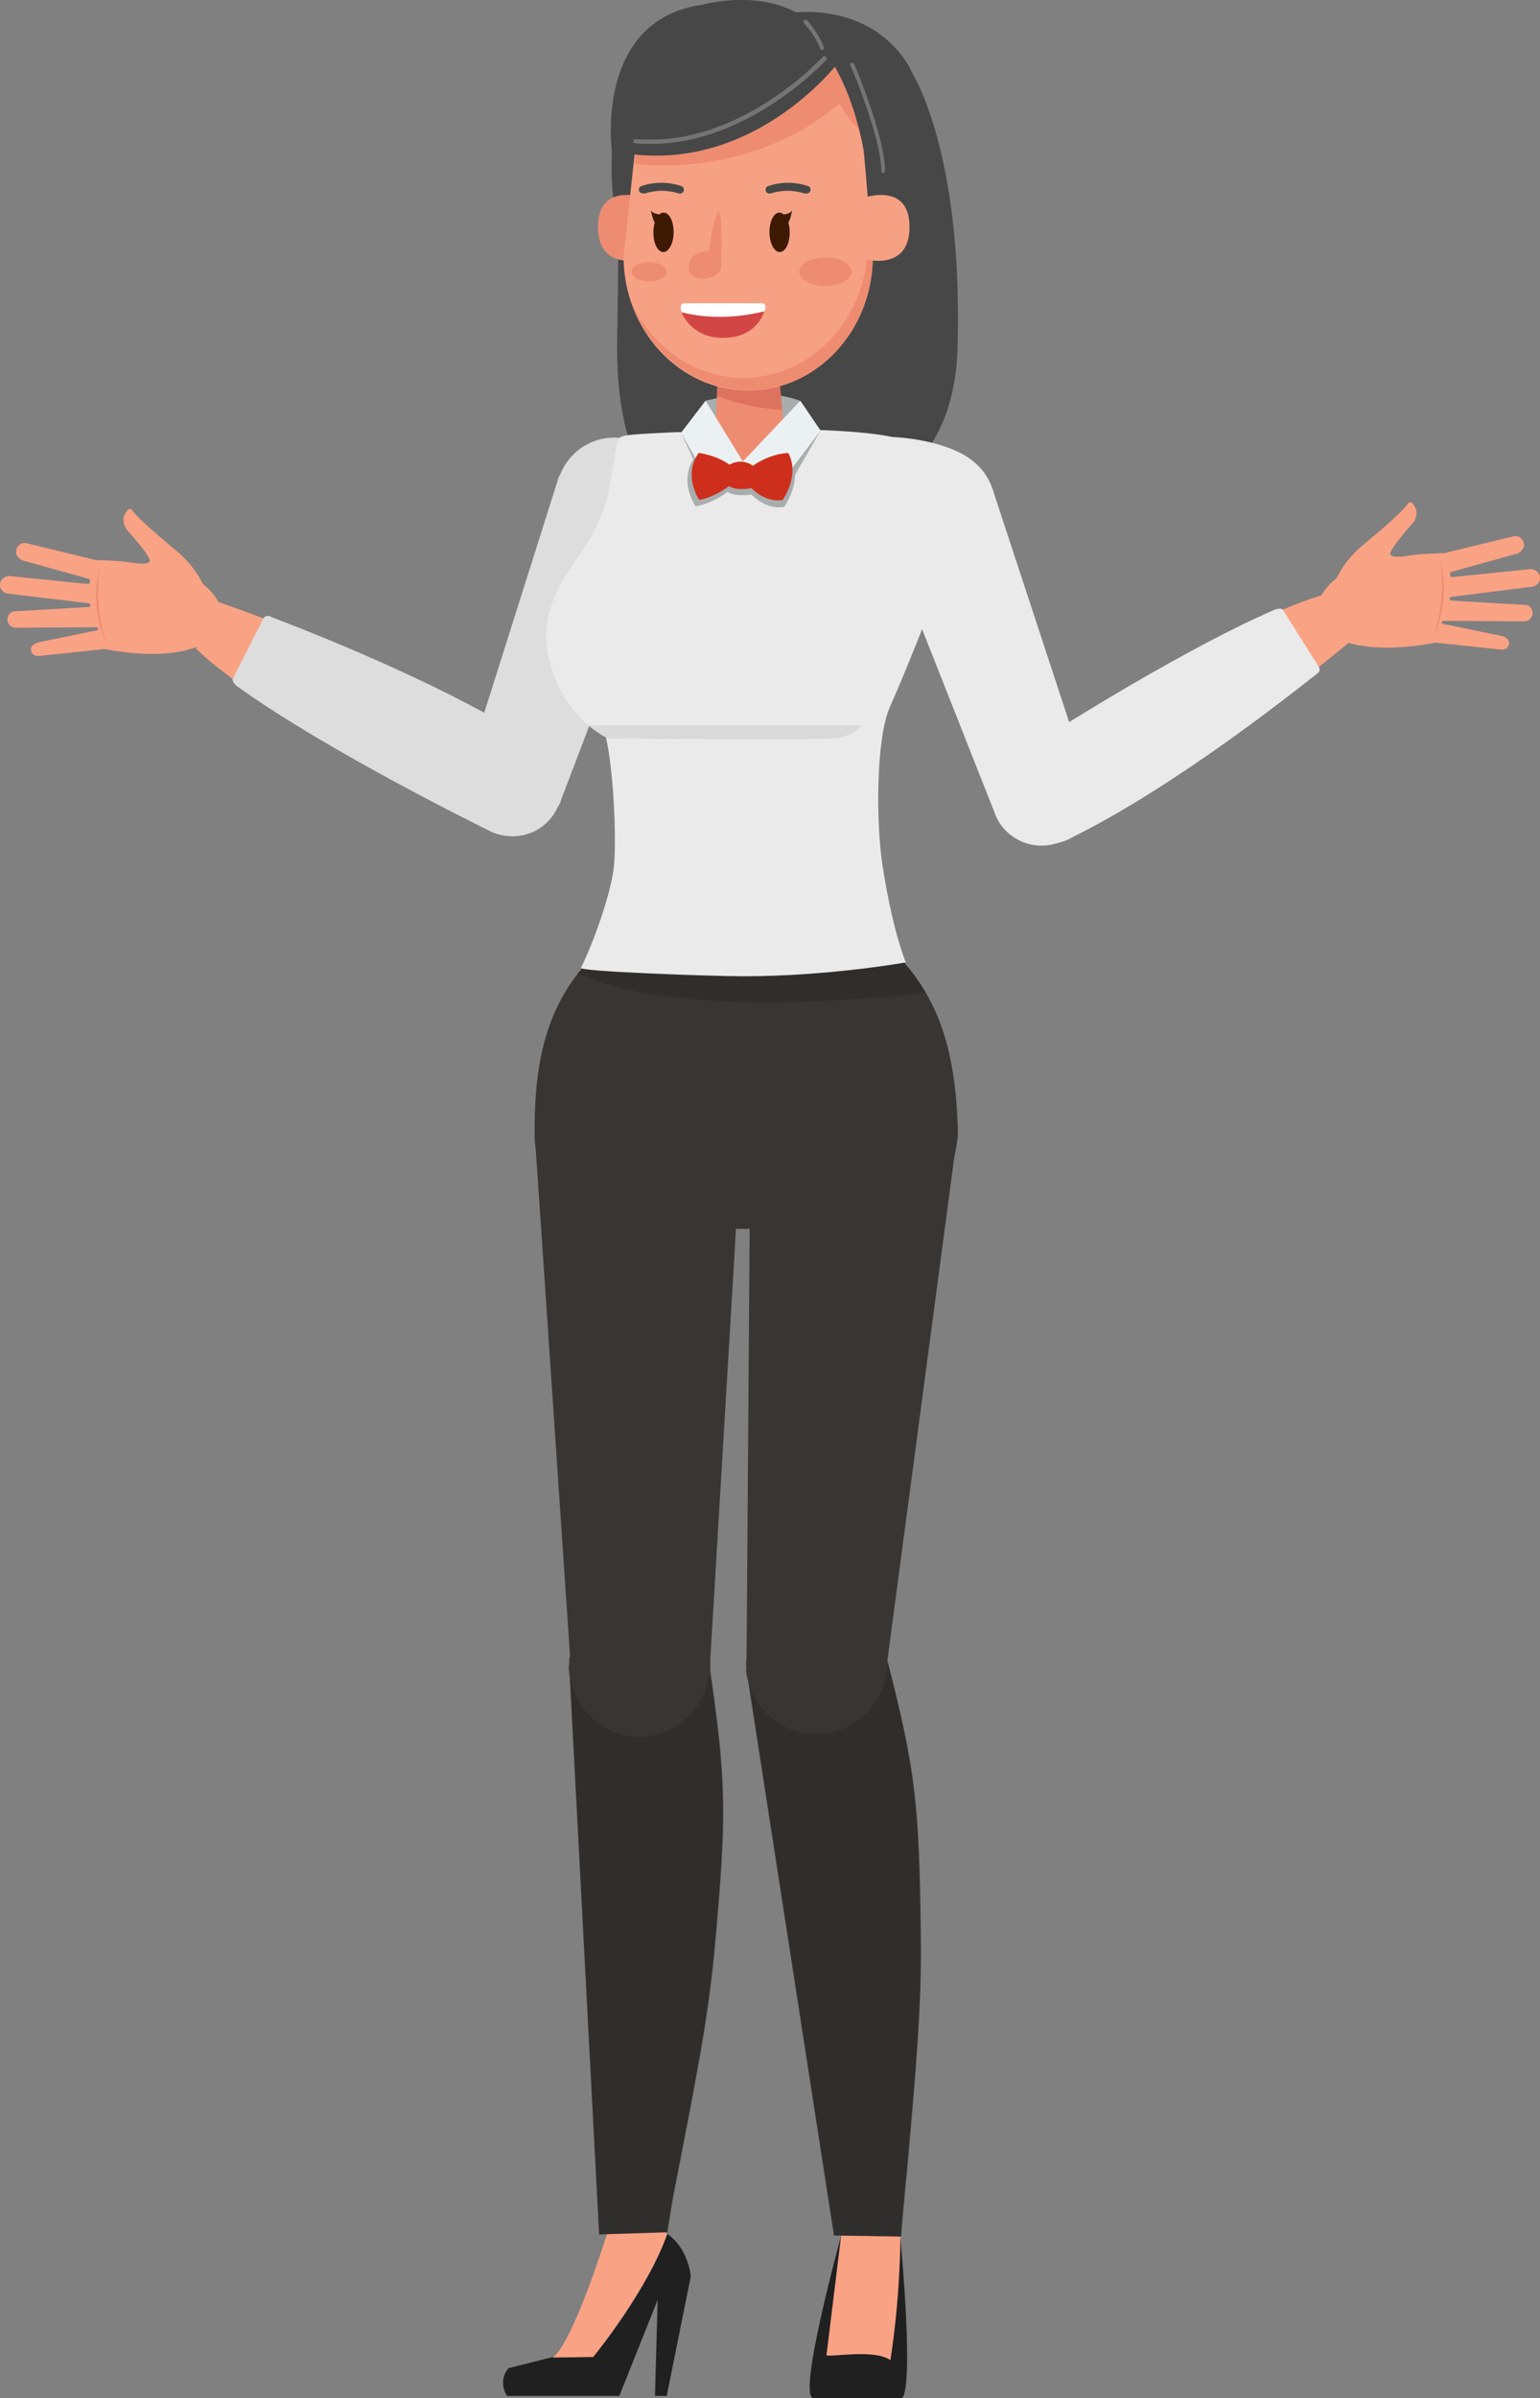 <?xml version="1.0" encoding="utf-8"?>
<!-- Generator: Adobe Illustrator 27.4.1, SVG Export Plug-In . SVG Version: 6.00 Build 0)  -->
<svg version="1.1" id="Layer_1" xmlns="http://www.w3.org/2000/svg" xmlns:xlink="http://www.w3.org/1999/xlink" x="0px" y="0px" viewBox="0 0 289.2 450" style="enable-background:new 0 0 289.2 450;" xml:space="preserve">
<rect x="0" y="0" width="289.2" height="450" fill="#808080" stroke="none"/>
<style type="text/css">
	.st0{fill:#FAA284;}
	.st1{fill:#EF8D72;}
	.st2{fill:#DDDDDD;}
	.st3{fill:#474747;}
	.st4{fill:#383635;}
	.st5{opacity:0.15;enable-background:new    ;}
	.st6{fill:#212020;}
	.st7{fill:#A8ADAD;}
	.st8{fill:#EE8C72;}
	.st9{fill:#DD725E;}
	.st10{fill:#EAEAEA;}
	.st11{fill:#EBF1F2;}
	.st12{opacity:0.12;fill:#666666;enable-background:new    ;}
	.st13{fill:#F7A184;}
	.st14{fill:#D24646;}
	.st15{fill:#FFFFFF;}
	.st16{fill:#3D1A01;}
	.st17{fill:#CE2E1C;}
	.st18{fill:#757575;}
</style>
<g>
	<g>
		<g>
			<path class="st0" d="M23.4,96.6c-0.5,1,0,2.4,0.6,3c0,0,4.6,5.1,4.1,5.8c-0.5,0.7-3.2,0.2-3.2,0.2c-2.1-0.4-6.9-0.5-6.9-0.5
				l-13.2-3.2c-0.9-0.1-1.7,0.6-1.8,1.5s0.8,1.8,1.7,1.9l11.9,3.3c0,0,0.4,0.1,0.3,0.5c0,0.2-0.1,0.5-0.4,0.5l-14.6-1.5
				C1,108,0.1,108.7,0,109.6c-0.1,0.9,0.6,1.7,1.5,1.8l15.1,1.8c0.4,0,0.6,0.6,0.1,0.7l-13.6,0.8c-0.9-0.1-1.6,0.5-1.7,1.4
				c-0.1,0.9,0.6,1.6,1.4,1.7l15.1-0.1c0.7,0,0.7,0.6,0.2,0.6l0,0l-10.7,2.2c-0.9,0.2-1.7,0.7-1.6,1.5c0.2,0.8,0.6,1.1,1.5,1.1
				l12.3-1.3c12.7,2.4,17.9-0.7,17.9-0.7c8.9-5.6,0.6-11.5,0.6-11.5s-1.4-3.2-4.7-6c-1.3-1.1-5.2-4.3-7.4-6.5
				c-0.7-0.7-1.4-1.6-1.4-1.6C24.4,95.4,23.8,95.7,23.4,96.6z"/>
			<path class="st1" d="M19.9,120.4c0,0-3.3-5.8-1.1-14.3C18.7,106.1,17.5,113.4,19.9,120.4z"/>
		</g>
		<g>
			<g>
				<path class="st2" d="M105.4,150L105.4,150l20-52.4c0.2-0.4,0.4-0.9,0.5-1.4c1.7-5.8-1.6-11.9-7.4-13.6
					c-5.6-1.7-11.4,1.3-13.4,6.7H105l-17.4,55c-1.7,4.5,0.3,9.7,4.8,11.8c4.7,2.1,10.2,0.1,12.3-4.6
					C105.1,150.9,105.3,150.5,105.4,150z"/>
			</g>
			<g>
				<path class="st0" d="M41.1,113c5,1.7,37.7,13.4,58.9,27l0,0l0,0c3.8,2,5.5,6.5,4,10.5c-0.1,0.3-0.3,0.7-0.4,1
					c-2.2,4.2-7.4,5.8-11.5,3.6c-0.4-0.2-42.2-20.5-55.3-33.4L41.1,113z"/>
				<g>
					<path class="st2" d="M49.5,116l-5.8,11.4c-0.2,0.5,0.7,1.3,0.7,1.3c17.4,12.5,47.3,27.1,47.3,27.1c4.5,2.4,10.2,0.7,12.6-3.9
						c2.4-4.5,0.6-10.2-3.9-12.6c-15.5-9.9-36.9-18.7-49.4-23.5C51,115.8,50,115.2,49.5,116z"/>
				</g>
			</g>
		</g>
	</g>
	<g>
		<path class="st3" d="M171.4,13.9c0,0,9.6,15,8.4,51.8c-1,30.1-28.4,31.9-33.7,31.9c-5.3,0-31,7.5-30.2-34.5
			c0.5-24.3-0.1-27.5-0.1-27.5S146.7,7.7,171.4,13.9z"/>
		<path class="st3" d="M115.4,22.5c0,0-1.8,13.3,1.1,19.7l1.3,0.7l4.8-20.1L115.4,22.5z"/>
		<g>
			<path class="st4" d="M134.7,230.6h13.1c26.4-1.2,30.9-8.7,32.1-17.5c-0.3-15.9-3.6-26.2-12.2-34.7l-55.5,0.2
				c-8.8,8.5-11.8,18.8-11.8,33.2c0,0,0.3,5.4,0.5,7.3C105.8,227.7,115.4,230.6,134.7,230.6z"/>
			<path class="st5" d="M173.8,186.3c-1.7-3-3.8-5.6-6.2-7.9l-55.5,0.2c-1.3,1.3-2.5,2.6-3.6,4C113.3,185,130.3,191.1,173.8,186.3z"/>
			<g>
				<path class="st6" d="M125.3,419.2c-3.7,10.6-13.2,22.2-13.2,22.2l-8.3,0.9l-8.3,2.1c0,0-2.1,2.1-0.3,5.2h21.1l7.2-18l-0.5,18
					h2.2l4.5-22.3C129.8,427.3,129.3,421.9,125.3,419.2z"/>
				<path class="st0" d="M125.3,419.2l-5.3-4.8l-6,4.8c0,0-6.4,20.5-10.2,23.2l7.6-0.1C111.4,442.3,121.6,429.7,125.3,419.2z"/>
			</g>
			<g>
				<path class="st6" d="M158,419.4c0,0-8.3,30.1-5.3,30.6h16.6c0,0,2.5,0.8-0.2-30l-6.1-0.7L158,419.4z"/>
				<path class="st0" d="M158,419.2l-2.8,22.8c1.4,0.3,9.1-1.2,12,0.9c0,0,1.8-10.4,1.9-23.7l-5.1-6.9L158,419.2z"/>
			</g>
			<g>
				<path class="st4" d="M100.6,215.5c-0.2-1.1-0.2-2.2-0.2-3.3c0.2-10.6,8.9-19.2,19.5-19.2h0.3c10.8,0.2,19.4,9.1,19.2,19.8
					c0,1-0.1,2-0.3,3l-5.7,95.4v1.5v1.6h-0.2c-0.9,6.4-6.4,11.4-13,11.4l0,0l0,0c-7.3,0-13.2-5.9-13.1-13.2c0-0.4,0-0.7,0-1
					L100.6,215.5z"/>
			</g>
			<g>
				<path class="st4" d="M106.9,311.9v-0.8h0.1c0.8-6.5,6.3-11.6,13.1-11.6c3.5,0,6.9,1.4,9.3,3.9c2.4,2.4,3.7,5.6,3.8,8.9v0.2
					c3.2,21.9,3.3,27.8,1,53c-1.2,13.1-3.5,24.6-7.2,43.6c-0.7,3.4-1.3,7.2-1.7,9.8l-12.8,0.4L107,314.8c-0.1-0.7-0.2-1.4-0.2-2.1
					C106.9,312.4,106.9,312.2,106.9,311.9z"/>
			</g>
			<path class="st5" d="M133.1,314.5c-0.9,6.4-6.4,11.4-13,11.4l0,0l0,0c-6.5,0-12-4.8-13-11.1l0,0l5.5,104.5l12.8-0.4
				c0.4-2.5,1-6.4,1.7-9.8c3.7-19,6-30.5,7.2-43.6c2.3-24.9,2.2-31-0.9-52.4v1.4H133.1z"/>
			<g>
				<path class="st4" d="M140.2,310.9l0.7-96.9c-0.1-1.1-0.1-2.2,0-3.3c0.9-9.9,9.4-17.7,19.4-17.7c0.5,0,1,0,1.4,0.1h0.3
					c10.7,1,18.7,10.5,17.7,21.2c-0.1,1-0.3,2-0.5,2.9l-12.6,94.7l-0.1,1.5l-0.2,1.6h-0.1c-1.2,5.4-5.7,9.7-11.5,10.3
					c-0.5,0-0.9,0.1-1.4,0.1c-6.8,0-12.4-5.1-13.1-11.8C140.1,312.6,140.1,311.8,140.2,310.9z"/>
			</g>
			<g>
				<path class="st4" d="M140.2,312.8l-0.1-0.8h0.1c0.1-6.6,5.1-12.2,11.8-12.9c0.5,0,0.9-0.1,1.4-0.1c3.1,0,5.9,1,8.3,3
					c2.6,2.1,4.3,5.2,4.7,8.5v0.2c5.5,21.4,6.2,27.3,6.5,52.6c0.2,13.2-0.9,24.8-2.6,44.2l-0.3,2.9c-0.2,2.5-0.5,5.2-0.7,8l-0.1,1.3
					l-12.6-0.2l-16.1-104c-0.2-0.6-0.3-1.3-0.4-1.9C140.2,313.3,140.2,313.1,140.2,312.8z"/>
			</g>
			<path class="st5" d="M166.5,313.4l-0.2,1.6h-0.1c-1.2,5.4-5.7,9.7-11.5,10.3c-0.5,0-0.9,0.1-1.4,0.1c-6.1,0-11.3-4.1-12.7-9.9
				l0,0l16.1,104l12.6,0.2l0.1-1.3c0.2-2.8,0.5-5.4,0.7-8l0.3-2.9c1.7-19.3,2.7-31,2.6-44.2c-0.3-24.9-1-31-6.3-51.7v0.4
				L166.5,313.4z"/>
		</g>
		<path class="st7" d="M132.5,75.2c0,0,10.4-2.8,17.7,0l0.8,5.6l-20.1,0.9L132.5,75.2z"/>
		<polygon class="st8" points="147.9,87.6 134,87.4 135.2,63.4 145.6,63.4 		"/>
		<path class="st9" d="M135.2,63.4h10.4l1.3,13.5c-4.8-0.2-9.4-1.5-12.3-2.6L135.2,63.4z"/>
		<path class="st8" d="M141.4,89.8c7.2,0,13.1-3.9,13.6-8.8c-6.6-0.8-11.8-1-11.8-1h-1.5c0,0-6.3,0.2-13.8,1.2
			C128.5,86,134.3,89.8,141.4,89.8z"/>
		<g>
			<path class="st10" d="M184.2,88.4c-1.9-3.9-10.1-6.1-16.7-6.4c-0.1,0-0.2-0.1-0.4-0.1c-3.2-0.6-7.6-1-13-1.2l0,0l0,0l0,0l0,0
				l-14.6,5.8l-11.6-5.4l0,0c-0.3,0-0.7,0-1,0c-10.3,0.5-10.3,0.5-10.9,1.6l-0.2,0.4v0.4c-0.1,0.7-1.6,9.5-1.9,10.4
				c-1.1,3.6-2.8,7-5,10.1c-3.7,5.1-7.5,11.2-6,18.9c1.4,6.8,5.4,12.5,10.9,15.5c1.4,6.1,2,18.6,1.5,24.1c-0.5,5.2-4.1,15-6.2,19.1
				c-0.8,0.7,24.4,1.6,30.5,1.6c16.1,0,30.5-2.6,30.5-2.6c-1.8-4.6-3.4-11.7-4.4-18.4c-1.2-7.9-1.2-23.6,1.4-29.5
				c2-4.5,3.9-9.2,5.7-13.7c1.1-2.9,2.3-5.8,3.5-8.6c0.7-1.6,1.3-3.2,1.9-4.8c0.4-1,0.8-2.1,1.3-3.1
				C184.7,100,186.8,93.7,184.2,88.4z"/>
		</g>
		<g>
			<path class="st7" d="M154.1,80.8l-14.6,5.8l-11.6-5.4l2.3,5c-2.7,4.3,0.4,8.8,0.4,8.8c3.3-0.5,6-2.7,6-2.7c1.5,1,4.5,0.5,4.5,0.5
				c3.3,3.2,6.2,2.3,6.2,2.3c1.5-2.4,2-4.4,2-6L154.1,80.8z"/>
		</g>
		<polygon class="st11" points="132.5,75.2 127.9,81.2 133.6,91.3 139.5,86.6 		"/>
		<polygon class="st11" points="150.3,75.2 154.1,80.8 145.3,92.4 139.5,86.6 		"/>
		<path class="st12" d="M156.4,138.6c3.6-0.2,5.5-2.5,5.5-2.5h-51.6c1,0.8,2,1.6,3.1,2.2c0.4,0.1,0.8,0.2,1.1,0.3
			C127.4,138.7,153.8,138.8,156.4,138.6z"/>
		<path class="st8" d="M120.8,37.1c0,0-8.5-3-8.5,5.5s8.5,6,8.5,6V37.1z"/>
		<g>
			<path class="st13" d="M163.9,48.1c0,13.9-10.5,25.2-23.4,25.2l0,0c-12.9,0-23.4-11.3-23.4-25.2l2.4-22.2
				c0-13.9,7.9-17.5,20.8-17.5l0,0c12.9,0,21.7,3.5,21.7,17.4L163.9,48.1z"/>
			<path class="st8" d="M157.7,19.4c0,0,1.4,3.2,4.5,5.6c-0.3-13.4-9-16.8-21.7-16.8c-12.9,0-20.8,3.6-20.8,17.5l-0.6,5
				C125.1,31.5,142.7,32,157.7,19.4z"/>
			<path class="st8" d="M139.6,70.9c12.1,0,22-9.9,23.2-22.5l1.1,0.3c-0.3,13.6-10.6,24.5-23.3,24.5c-9.9,0-18.4-6.7-21.8-16
				C122.7,65.3,130.5,70.9,139.6,70.9z"/>
		</g>
		<path class="st13" d="M162.3,37.1c0,0,8.5-3,8.5,5.5s-8.5,6-8.5,6V37.1z"/>
		<g>
			<g>
				<path class="st14" d="M128.6,56.9h14.3c0,0,1.4,0,0.4,2.1c-0.6,1.4-2.4,4.3-7.3,4.4c-5.9,0.2-7.9-4.5-7.9-4.5
					S127.1,56.9,128.6,56.9z"/>
				<path class="st15" d="M143.6,58.4c0.5-1.6-0.6-1.5-0.6-1.5h-14.4c-1.1,0-0.8,1.1-0.6,1.7C130.7,59.3,136.4,60.2,143.6,58.4z"/>
			</g>
			<path class="st8" d="M133.1,47.1c0,0-3.8-0.1-3.8,3.1s5.9,2.4,6.1,0C135.6,47.8,135.9,30,133.1,47.1z"/>
			<g>
				<path class="st3" d="M151.1,36.3c-1-0.3-2.1-0.5-3.2-0.5l0,0c-1.1,0-2.2,0.2-3.2,0.5l0,0c-0.4,0.1-0.8-0.1-0.9-0.5l0,0
					c-0.1-0.4,0.1-0.8,0.5-0.9l0,0c1.2-0.4,2.4-0.6,3.7-0.6l0,0c1.2,0,2.5,0.2,3.7,0.6l0,0c0.4,0.1,0.6,0.5,0.5,0.9l0,0
					c-0.1,0.3-0.4,0.5-0.7,0.5l0,0C151.2,36.3,151.2,36.3,151.1,36.3L151.1,36.3z"/>
			</g>
			<g>
				<path class="st3" d="M120,35.8c-0.1-0.4,0.1-0.8,0.5-0.9l0,0c1.2-0.4,2.4-0.6,3.7-0.6l0,0c1.2,0,2.5,0.2,3.7,0.6l0,0
					c0.4,0.1,0.6,0.5,0.5,0.9l0,0c-0.1,0.4-0.5,0.6-0.9,0.5l0,0c-1-0.3-2.1-0.5-3.2-0.5l0,0c-1.1,0-2.2,0.2-3.2,0.5l0,0
					c-0.1,0-0.2,0-0.2,0l0,0C120.4,36.3,120.1,36.1,120,35.8L120,35.8z"/>
			</g>
			<path class="st8" d="M159.9,51c0,1.5-2.2,2.7-4.9,2.7c-2.7,0-4.9-1.2-4.9-2.7s2.2-2.7,4.9-2.7C157.7,48.3,159.9,49.5,159.9,51z"/>
			<path class="st8" d="M125.2,51c0,1-1.5,1.8-3.3,1.8s-3.3-0.8-3.3-1.8s1.5-1.8,3.3-1.8S125.2,50,125.2,51z"/>
			<g>
				<path class="st16" d="M148.3,43.6c0,2.1-0.8,3.7-1.9,3.7c-1,0-1.9-1.7-1.9-3.7c0-2.1,0.8-3.7,1.9-3.7
					C147.4,39.9,148.3,41.6,148.3,43.6z"/>
				<path class="st16" d="M146.7,40.3c0,0,2-0.1,2.1-1c0,0-0.4,2.3-0.9,2.6L146.7,40.3z"/>
			</g>
			<g>
				<path class="st16" d="M122.7,43.6c0,2.1,0.8,3.7,1.9,3.7c1,0,1.9-1.7,1.9-3.7c0-2.1-0.8-3.7-1.9-3.7
					C123.5,39.9,122.7,41.6,122.7,43.6z"/>
				<path class="st16" d="M124.3,40.3c0,0-2-0.1-2.1-1c0,0,0.4,2.3,0.9,2.6L124.3,40.3z"/>
			</g>
		</g>
		<path class="st17" d="M136.9,91.2c0,0-2.6,2.1-5.6,2.6c0,0-3.1-4.6-0.1-8.8c0,0,3.1,0.3,5.8,2.2c0,0,2.1-1.4,4.4,0.2
			c0,0,2.9-2.2,6.6-2.4c0,0,2.4,3.4-1,8.8c0,0-2.8,0.8-5.9-2.2C141.1,91.6,138.3,92.2,136.9,91.2z"/>
		<path class="st3" d="M157.3,11.9c0,0-16.8,22-42.4,16.4c0,0-3.3-24.5,16.9-27.4C131.8,0.9,151.6-4.7,157.3,11.9z"/>
		<path class="st3" d="M145.7,2.8c0,0,16.4-4,24.8,9.3c0,0,2.7,5,4.5,10.5s-12.5,7.6-12.5,7.6S159.7,6.8,145.7,2.8z"/>
		<path class="st18" d="M119.3,26.9c-0.2,0-0.4-0.2-0.4-0.4l0,0c0-0.2,0.2-0.4,0.4-0.4l0,0c1,0.1,2,0.1,3,0.1l0,0
			c13.4,0,24.9-8.7,29.7-13.1l0,0c1.6-1.5,2.5-2.4,2.5-2.4l0,0c0.1-0.2,0.4-0.2,0.6,0l0,0c0.2,0.1,0.2,0.4,0,0.6l0,0
			c0,0-14.4,15.7-32.8,15.7l0,0C121.4,27,120.4,27,119.3,26.9L119.3,26.9z"/>
		<path class="st18" d="M154,9.1c-0.3-0.9-1-2.2-1.7-3.1l0,0c-0.7-1-1.3-1.6-1.3-1.6l0,0c-0.1-0.2-0.1-0.4,0-0.6l0,0
			c0.2-0.1,0.4-0.1,0.6,0l0,0c0,0,2.4,2.8,3.1,5.1l0,0c0.1,0.2-0.1,0.4-0.3,0.5l0,0h-0.1l0,0C154.2,9.4,154,9.2,154,9.1L154,9.1z"/>
		<path class="st18" d="M165.5,32.1c0-3.1-1.4-8.1-2.9-12.3l0,0c-1.4-4.2-2.9-7.5-2.9-7.5l0,0l0,0c-0.1-0.2,0-0.4,0.2-0.5l0,0
			c0.2-0.1,0.4,0,0.5,0.2l0,0c0,0,5.8,13.5,5.8,20.1l0,0c0,0.2-0.2,0.4-0.4,0.4l0,0C165.6,32.5,165.5,32.3,165.5,32.1L165.5,32.1z"/>
	</g>
	<g>
		<g>
			<g>
				<path class="st10" d="M204.1,145.6L204.1,145.6l-17.5-53.2c-0.1-0.5-0.3-0.9-0.5-1.4c-2.3-5.6-8.7-8.2-14.3-5.9
					c-5.4,2.2-8,8.2-6.2,13.6h-0.1l21.2,53.6c1.5,4.6,6.4,7.3,11.2,6.1c5-1.3,8-6.4,6.7-11.3C204.5,146.5,204.3,146.1,204.1,145.6z"/>
			</g>
			<g>
				<path class="st0" d="M254.6,119.5c-4,3.4-30.8,25.5-53.4,36.8l0,0l0,0c-3.7,2.2-8.4,1.4-11.1-1.9c-0.2-0.3-0.4-0.6-0.6-0.9
					c-2.4-4-1.2-9.3,2.8-11.7c0.4-0.3,39.2-25.7,57-30.4L254.6,119.5z"/>
				<g>
					<path class="st10" d="M247.7,125.2l-6.8-10.8c-0.4-0.4-1.5,0-1.5,0c-19.6,8.5-47.5,26.7-47.5,26.7c-4.4,2.7-5.8,8.4-3.1,12.8
						c2.7,4.4,8.4,5.8,12.8,3.1c16.5-8.2,35-22.1,45.5-30.4C247.1,126.6,248.2,126,247.7,125.2z"/>
				</g>
			</g>
		</g>
	</g>
	<g>
		<path class="st0" d="M265.8,95.3c0.5,1,0,2.4-0.6,3c0,0-4.6,5.1-4.1,5.8c0.5,0.7,3.2,0.2,3.2,0.2c2.1-0.4,6.9-0.5,6.9-0.5
			l13.2-3.2c0.9-0.1,1.7,0.6,1.8,1.5c0.1,0.9-0.8,1.8-1.7,1.9l-11.9,3.3c0,0-0.4,0.1-0.3,0.5c0,0.2,0.1,0.5,0.4,0.5l14.6-1.5
			c0.9-0.1,1.8,0.6,1.9,1.5s-0.6,1.7-1.5,1.8l-15.1,1.9c-0.4,0-0.6,0.6-0.1,0.7l13.6,0.8c0.9-0.1,1.6,0.5,1.7,1.4s-0.6,1.6-1.4,1.7
			l-15.1-0.1c-0.7,0-0.7,0.6-0.2,0.6l0,0l10.7,2.2c0.9,0.2,1.7,0.7,1.6,1.5c-0.2,0.8-0.6,1.1-1.5,1.1l-12.3-1.3
			c-12.8,2.4-18-0.6-18-0.6c-8.9-5.6-0.6-11.5-0.6-11.5s1.4-3.2,4.7-6c1.3-1.1,5.2-4.3,7.4-6.5c0.7-0.7,1.4-1.6,1.4-1.6
			C264.8,94,265.4,94.4,265.8,95.3z"/>
		<path class="st1" d="M269.3,119c0,0,3.3-5.8,1.1-14.3C270.5,104.7,271.7,112.1,269.3,119z"/>
	</g>
</g>
</svg>
